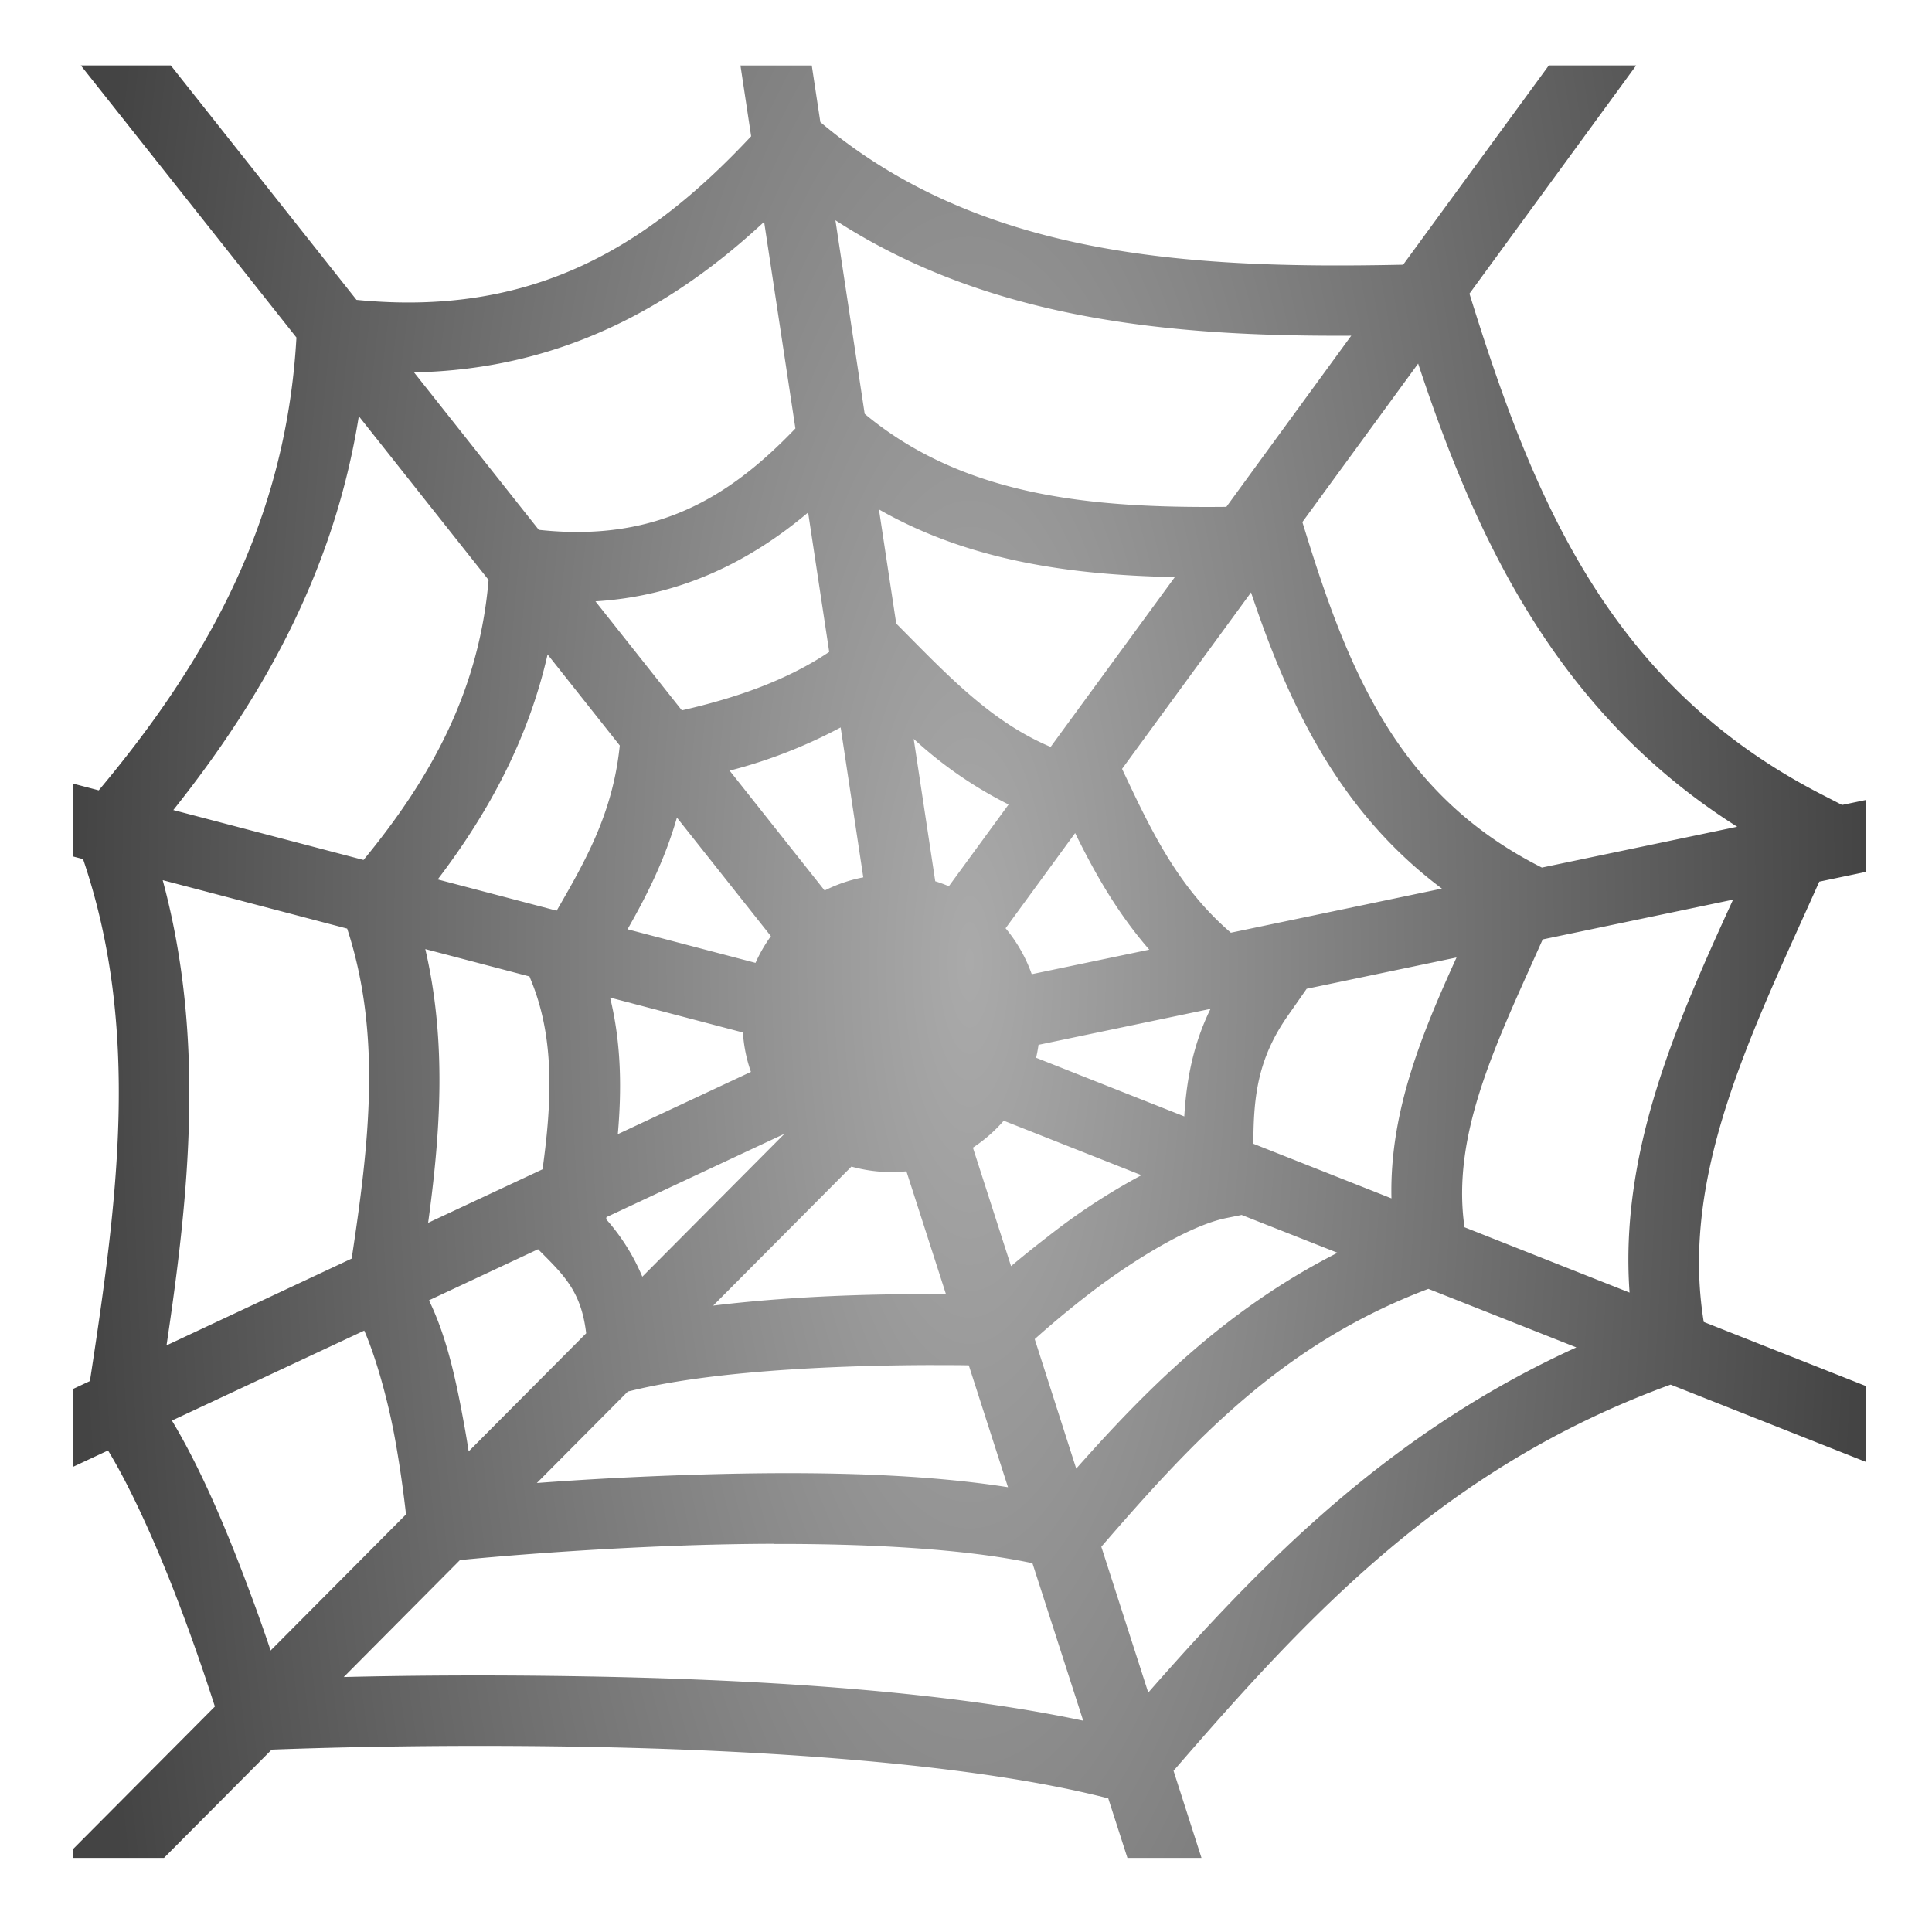 <svg id="ARMOR" xmlns="http://www.w3.org/2000/svg" xmlns:xlink="http://www.w3.org/1999/xlink" viewBox="0 0 512 512"><defs><style>.cls-1{fill:url(#radial-gradient);}</style><radialGradient id="radial-gradient" cx="256.97" cy="254.86" r="237.52" gradientTransform="translate(0 -509.71) scale(1 3)" gradientUnits="userSpaceOnUse"><stop offset="0" stop-color="#aaa"/><stop offset="1" stop-color="#444"/></radialGradient></defs><path class="cls-1" d="M21.42,17.34,78.56,89.45c-2.73,48.59-23.75,85.79-52.39,120l-6.72-1.76V227l2.56.67C37.36,272.78,31.1,318.54,23.83,366l-4.38,2.05v20.63l9.18-4.29c6.52,10.7,13.66,27,19.06,41.33,4.29,11.33,7.48,21,9.26,26.53l-37.5,37.69v2.43h24L72,463.67c9.27-.36,41.77-1.47,82.7-.75,46.74.83,102.61,4.3,139,13.67l5.08,15.78h19.63L311,469.28c35.94-41.51,71.91-80.52,131.73-102.34l51.78,20.49v-20.1l-43-17c-6.37-39.21,12.76-76.67,30.62-116.68l12.37-2.59V212l-6.33,1.32-5.45-2.8c-56.09-28.83-76.33-78-93.3-132.7L433.6,17.34H410.45l-38.6,52.81c-58.28,1.26-112.48-2.46-154.45-37.79l-2.27-15h-18.9l2.83,18.75c-27.13,29-57.56,48-104.58,43.36L45.26,17.34Zm199.92,41c40.6,26.3,88.49,30.89,136.75,30.63L325,134.32c-36.59.39-69.86-3-95.85-24.64l-7.76-51.33Zm-18.84.44,8.29,54.77c-17.81,18.62-37.29,30.18-68,26.86L109.72,98.68c38.59-.74,68.36-17.15,92.78-39.89ZM375.83,96.38c15.53,47,37.05,92.69,84.55,122.72l-51.77,10.82-.82-.42c-37.27-19.14-50.44-51.64-61.93-88.83l-.72-2.31,30.68-42ZM95.09,110.3l34.39,43.39c-2.52,29.59-15.41,52.66-33.14,74.21L45.93,214.67c23.72-29.78,42.64-63.39,49.16-104.37ZM232.93,135c23.94,13.69,51.05,17.4,78.41,17.94l-32.91,45c-15.06-6.36-26.14-17.75-38.57-30.32l-2.35-2.37L232.93,135Zm-18.77.81,5.59,36.95c-11.18,7.5-24.44,12.15-39.05,15.49l-22.9-28.89c22.71-1.4,41.09-10.68,56.36-23.55ZM331.54,157c9.74,29.15,23.14,58,50.58,78.49l-55.93,11.69c-13-11.18-20-24.74-27.16-39.89l-1.67-3.53ZM145.1,173.41l19.15,24.16-.08.71c-1.93,17.36-8.88,29.63-16.65,43.06L116,233.06c13.21-17.36,23.94-36.83,29.12-59.65Zm77.68,19.35,6,39.75A38.88,38.88,0,0,0,218.54,236l-25.18-31.77a132.49,132.49,0,0,0,29.42-11.45Zm19.36,3.05a109.17,109.17,0,0,0,25.15,17.39l-15.83,21.66c-1.18-.49-2.38-.94-3.61-1.32l-5.71-37.73Zm-62.75,20.86L204.3,248.1a39.37,39.37,0,0,0-4.08,7.07l-33.92-8.9c5-8.76,9.83-18.25,13.09-29.6Zm105.52,4.08c5.12,10.42,11.11,21.1,19.66,30.92l-31.15,6.5A39.64,39.64,0,0,0,266.49,246l18.42-25.21ZM43.14,233.26,92,246.09c9.23,28.21,5.8,57.08,1.2,87.45l-49.07,23c6-40.15,10.29-81.42-1-123.24Zm416.14,5.16c-14.93,32.63-30.11,66.73-27.43,104.13l-43.74-17.31c-3.6-25,8.78-49.44,20.72-76.28l50.45-10.54Zm-346.57,13.1,27.61,7.25.56,1.4c6.1,15.13,5.39,31.77,2.9,49.71l-30.32,14.18c3.22-23.51,5-47.81-.75-72.54ZM386,253.74c-9,19.81-17.8,40.8-17.25,63.84l-36.59-14.47c0-13.15,1.4-22.84,9.12-33.92l5-7.15,39.74-8.3ZM161.64,264.36l35.24,9.26A39.33,39.33,0,0,0,199,284.06l-35.27,16.5c1.05-11.9.92-24.05-2.05-36.2Zm159.16,3c-4.62,9.44-6.38,18.89-6.95,28.5l-39.27-15.54c.26-1.12.47-2.27.64-3.43l45.58-9.53ZM266,297l36.5,14.44a169,169,0,0,0-24.68,16.16c-3.9,3-7.1,5.6-9.88,7.94l-10.11-31.4A39.76,39.76,0,0,0,266,297Zm-58.12,3.48-37.66,37.86a54.85,54.85,0,0,0-9.59-15.24l.09-.55,47.15-22.07Zm17.73,8.67a39.43,39.43,0,0,0,10.6,1.46c1.35,0,2.69-.07,4-.2L250.7,343c-13.32-.16-37.62.07-61.7,3l36.61-36.81ZM329.1,322l25.36,10c-29.4,14.92-50.37,35.89-69.25,57.2l-11-34.32c3.55-3.18,8.73-7.63,15-12.43,11.42-8.73,26.21-17.7,35.68-19.63l4.24-.86Zm-186.5,9.07,1.52,1.52c5.85,5.88,10,10.31,11.22,20.75L124.2,384.64c-.35-2.27-.74-4.63-1.2-7.14-2-10.95-4.45-22.94-9.32-32.9l28.92-13.54Zm235.93,10.49,39.22,15.52c-49.42,22.5-82.92,56.68-113.45,91.47l-12.44-38.65c24.11-27.84,47.68-53.61,86.67-68.34Zm-282,11.06c3,6.84,6.22,18.17,8.07,28.26,1.58,8.61,2.5,16.08,3,20.45L71.72,437.4c-1.68-5-3.78-11-6.55-18.29-5.37-14.22-12-30-19.61-42.64l51-23.86Zm150.86,9.15c4,0,6.81,0,9.35.06l10.39,32.3c-26.25-4.15-58.63-4.19-87-3.18-15.58.55-28,1.32-37.86,2.06l24.11-24.24,1-.23C191,362.74,227.16,361.79,247.41,361.76Zm-42.19,47.39c24.92-.06,50.36,1.26,68.41,5.1L287.06,456c-38.71-8.23-89-11-132.09-11.74-27.22-.48-49.23-.19-63.87.17l30.8-31c7.77-.76,30.71-2.84,58.86-3.84,7.9-.28,16.15-.45,24.46-.47Z"/></svg>
